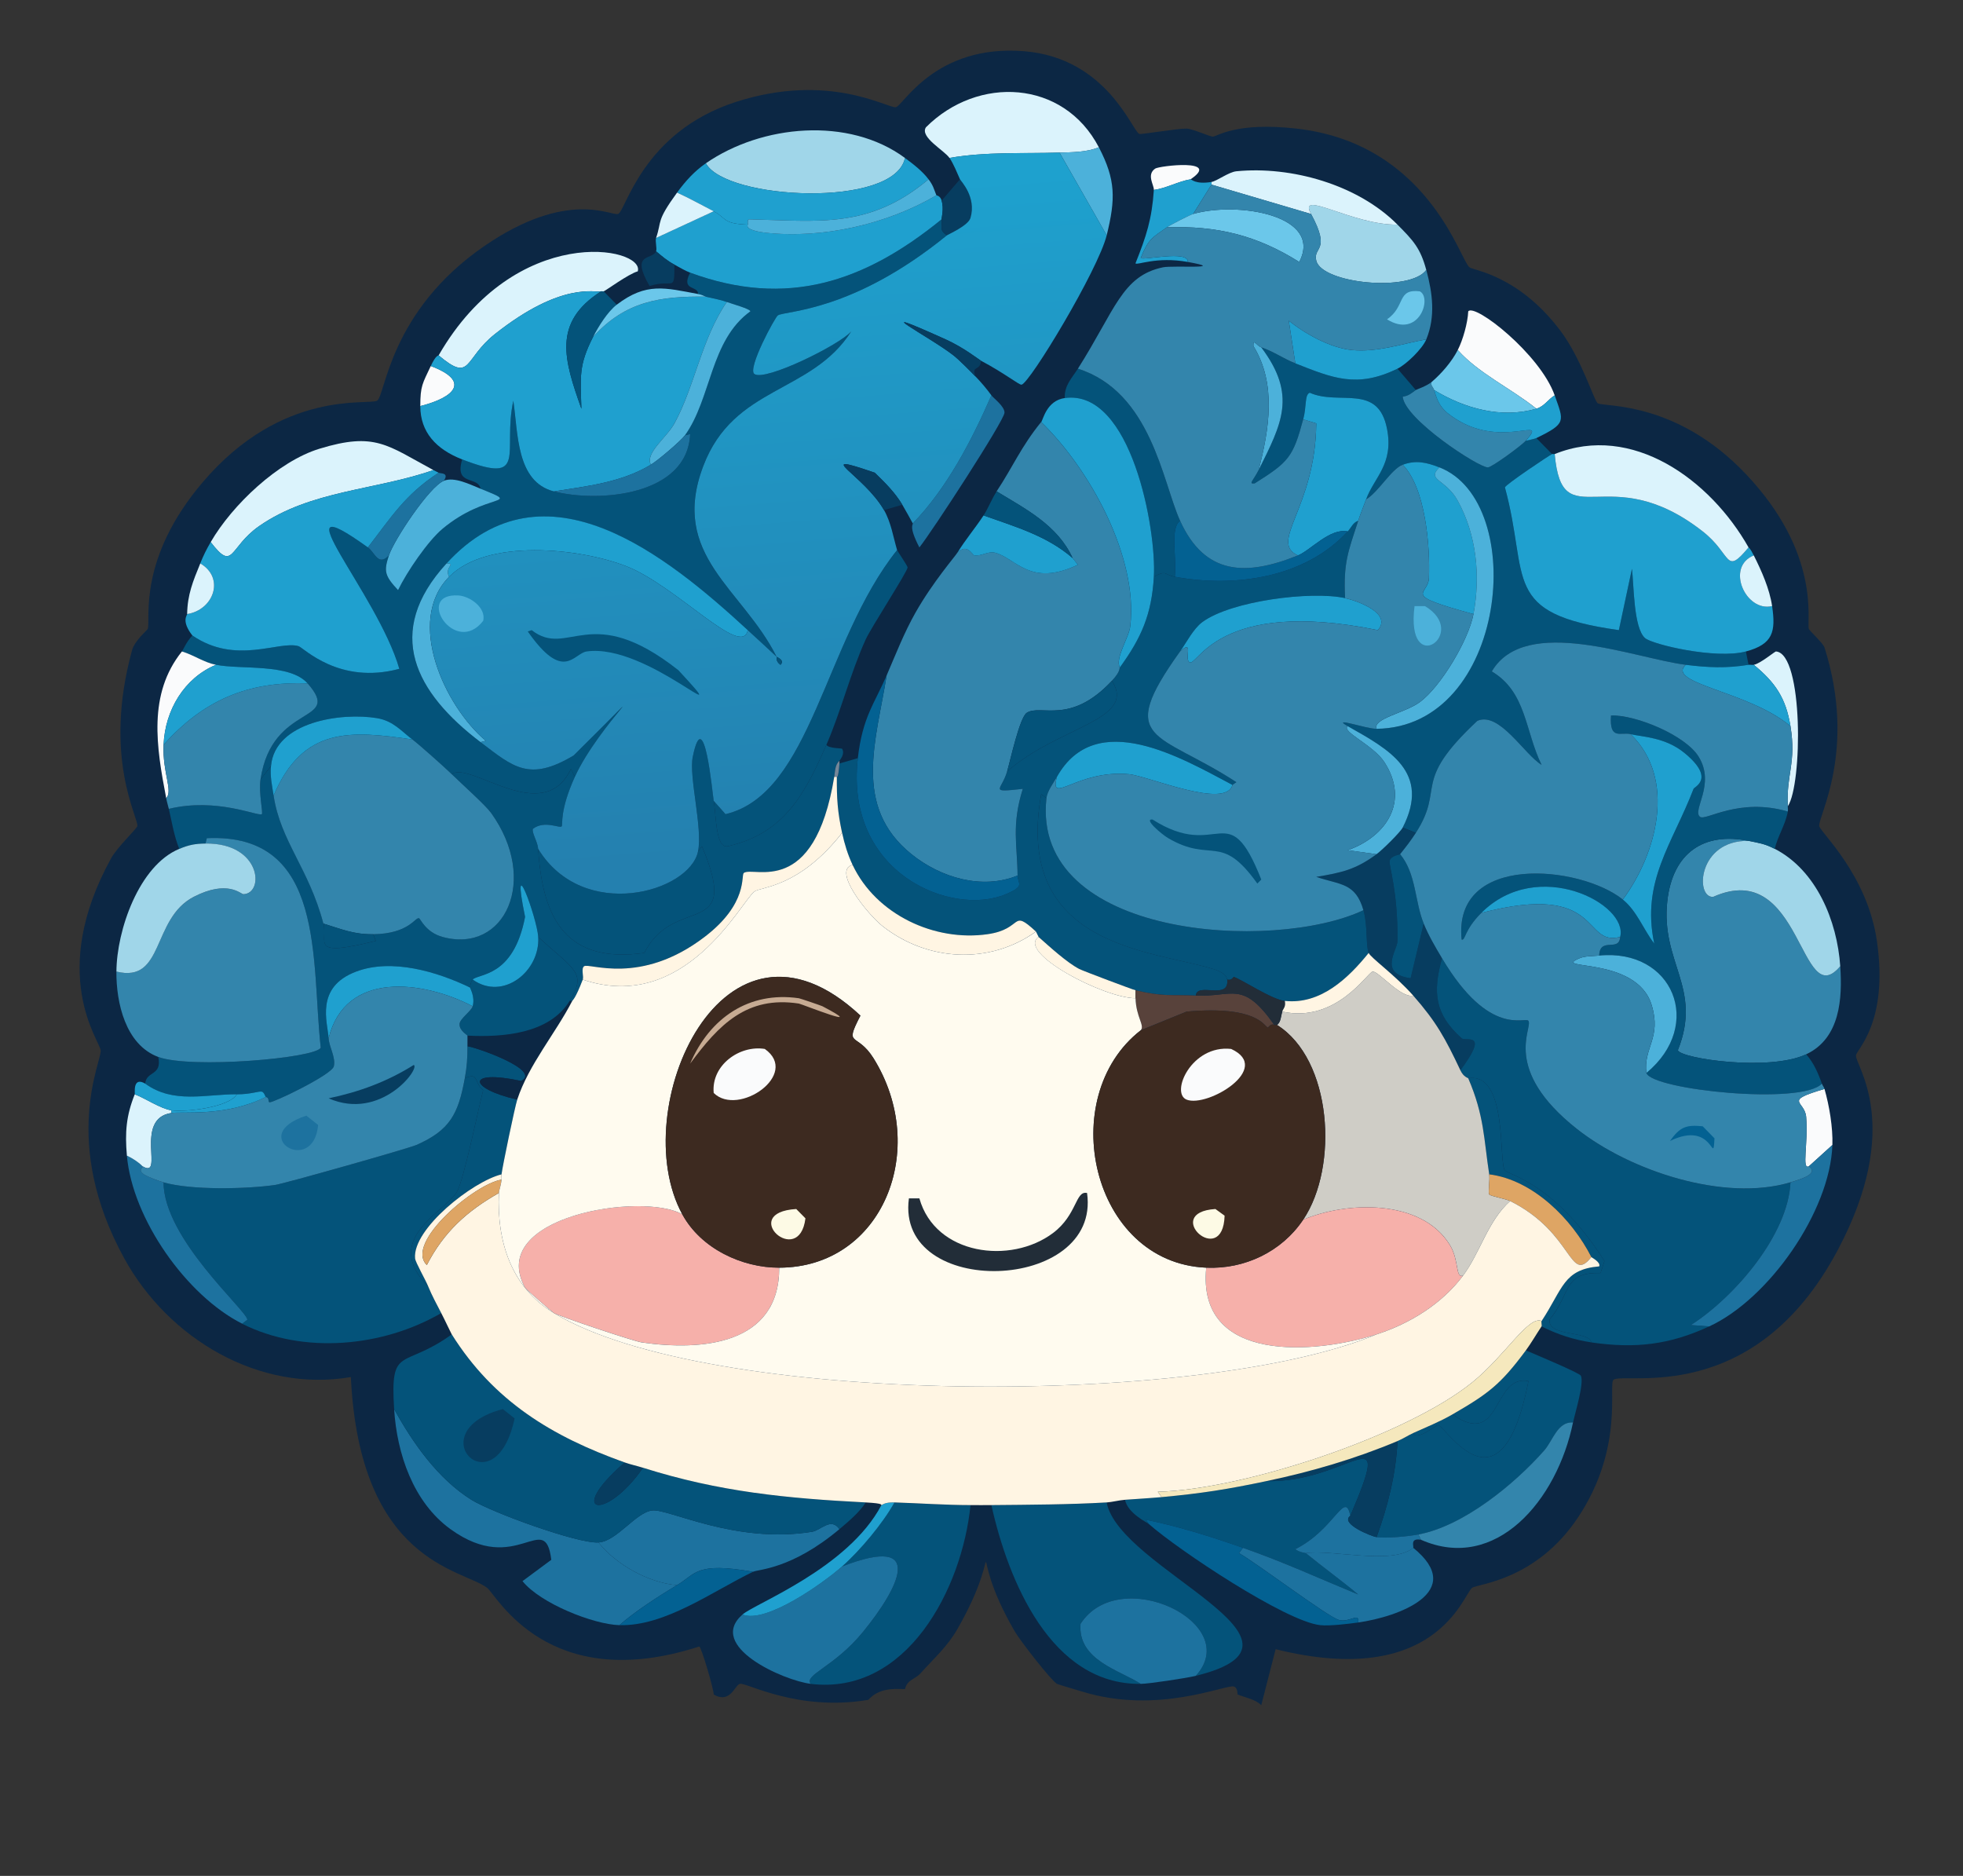 <svg width="45" height="43" viewBox="0 0 45 43" fill="none" xmlns="http://www.w3.org/2000/svg">
<rect x="0" y="0" width="45" height="43" fill="#333333" stroke="none"/>
<path d="M16.361 38.842C16.74 39.063 16.844 38.627 16.962 38.597C17.107 38.561 18.284 39.238 19.905 38.964C20.132 38.713 20.435 38.701 20.745 38.719C20.8 38.494 20.978 38.496 21.105 38.353C21.405 38.017 21.712 37.752 21.946 37.344C23.15 35.246 22.051 35.321 23.268 37.405C23.384 37.604 24.087 38.511 24.229 38.597C24.256 38.613 24.739 38.753 24.829 38.781C26.548 39.304 28.092 38.61 28.282 38.658C28.381 38.684 28.363 38.838 28.372 38.842C28.538 38.909 28.786 38.953 28.913 39.087C29.023 38.659 29.133 38.231 29.243 37.803C32.925 38.72 33.54 36.553 33.747 36.396C33.867 36.306 35.214 36.232 36.179 34.776C37.246 33.167 36.857 31.723 36.99 31.626C37.246 31.442 40.202 32.272 42.125 28.661C43.641 25.815 42.537 24.43 42.546 24.197C42.55 24.06 43.299 23.452 43.026 21.568C42.806 20.05 41.735 19.084 41.705 18.938C41.662 18.734 42.576 17.215 41.825 14.842C41.793 14.741 41.476 14.457 41.465 14.413C41.414 14.223 41.746 12.685 40.023 10.867C38.437 9.193 36.803 9.331 36.63 9.246C36.546 9.205 36.257 8.218 35.759 7.565C34.8 6.306 33.792 6.203 33.687 6.128C33.472 5.973 32.746 3.291 29.723 2.948C28.326 2.79 27.9 3.131 27.802 3.132C27.733 3.132 27.339 2.951 27.201 2.948C26.984 2.944 26.172 3.086 26.12 3.07C25.959 3.022 25.389 1.328 23.477 1.174C21.429 1.01 20.7 2.435 20.535 2.458C20.35 2.484 19.005 1.649 16.871 2.336C14.72 3.03 14.348 4.84 14.169 4.904C14.016 4.959 13.018 4.325 11.106 5.638C8.917 7.142 8.835 9.08 8.644 9.185C8.444 9.295 6.473 8.91 4.65 11.05C3.157 12.803 3.451 14.175 3.389 14.413C3.381 14.442 3.089 14.681 3.028 14.902C2.351 17.37 3.177 18.735 3.148 18.938C3.142 18.985 2.679 19.432 2.548 19.672C1.091 22.32 2.281 23.844 2.308 24.075C2.337 24.321 1.381 26.171 2.848 28.844C3.858 30.686 5.941 31.928 8.043 31.565C8.247 35.822 10.594 35.962 11.166 36.396C11.384 36.562 12.562 38.866 16.03 37.741C16.083 37.761 16.369 38.748 16.361 38.842L16.361 38.842Z" fill="#0C2744"/>
<path d="M15.821 6.25C15.598 6.677 16.012 6.54 16.001 6.739C16.117 6.761 16.137 6.789 16.181 6.8C16.34 6.839 16.506 6.864 16.662 6.922C16.761 6.959 17.194 7.078 17.202 7.136C16.277 7.802 16.311 9.13 15.7 9.979L15.82 9.949C15.761 11.362 13.728 11.526 12.697 11.264C11.829 11.042 11.878 9.926 11.766 9.185C11.514 10.362 12.128 11.124 10.595 10.53C10.41 11.15 10.958 10.9 11.016 11.203C12.006 11.602 11.164 11.27 10.145 12.12C9.809 12.4 9.327 13.107 9.124 13.527C8.811 13.191 8.797 13.09 8.914 12.732C8.668 12.991 8.593 12.663 8.433 12.548C6.285 11.002 8.66 13.603 9.154 15.331C7.771 15.704 6.961 14.846 6.842 14.811C6.394 14.68 5.41 15.251 4.41 14.566C4.267 14.72 4.207 14.886 4.169 14.933C4.442 15.012 4.666 15.182 4.95 15.238C5.52 15.353 6.644 15.2 7.052 15.666C7.871 16.603 6.234 16.091 5.971 17.868C6.051 17.766 6.131 17.664 6.211 17.562C6.3 16.54 7.831 16.325 8.643 16.462C9.021 16.525 9.209 16.769 9.454 16.951C9.609 17.066 10.193 17.588 10.355 17.746C10.779 17.433 12.454 18.971 13.088 17.624L13.178 17.807C13.725 16.603 15.356 15.14 13.148 17.318C12.13 17.927 11.766 17.582 11.016 17.012C9.526 15.881 8.783 14.504 10.235 12.916C12.486 10.455 15.296 12.747 17.142 14.444C17.362 14.647 17.584 14.851 17.802 15.056C17.021 13.491 15.341 12.735 16.121 10.683C16.823 8.834 18.594 9.035 19.514 7.595C19.26 7.898 17.536 8.751 17.292 8.574C17.125 8.452 17.768 7.265 17.832 7.229C18.02 7.12 19.545 7.151 21.706 5.394C21.527 5.275 21.597 5.203 21.586 5.028C19.819 6.467 18.038 7.067 15.821 6.251V6.25Z" fill="#04537A"/>
<path d="M16.001 19.519L16.091 19.397C17.008 21.566 15.46 20.477 14.77 21.843C12.99 22.093 12.435 21.075 12.338 19.458C12.328 19.301 12.183 19.083 12.218 19C12.489 18.79 12.847 19.003 12.879 18.939C12.904 18.887 12.829 18.578 13.179 17.808L13.089 17.624C12.456 18.971 10.78 17.434 10.356 17.746C10.597 17.981 11.127 18.451 11.257 18.633C12.363 20.167 11.579 21.867 10.146 21.476C9.754 21.369 9.639 21.057 9.606 21.048C9.512 21.023 9.38 21.404 8.555 21.415L8.615 21.568C7.067 21.951 7.527 21.601 7.414 21.17C7.081 19.902 6.43 19.285 6.273 18.235C6.237 18 6.191 17.81 6.213 17.562C6.133 17.664 6.053 17.766 5.972 17.868C5.928 18.17 6.036 18.643 6.002 18.663C5.909 18.718 4.972 18.276 3.87 18.541C3.942 18.849 3.989 19.162 4.11 19.458C4.332 19.367 4.468 19.339 4.711 19.336L4.741 19.214C7.481 19.085 7.13 22.043 7.353 24.014C7.244 24.258 4.369 24.503 3.629 24.228C3.719 24.668 3.352 24.544 3.329 24.839C3.972 25.309 4.72 25.081 5.431 25.084C5.755 25.085 5.93 25.006 6.001 25.023C6.056 25.036 6.084 25.144 6.091 25.145C6.188 25.161 6.132 25.262 6.181 25.267C6.266 25.277 7.607 24.636 7.653 24.442C7.701 24.241 7.545 23.996 7.533 23.799C7.511 23.435 7.215 22.628 8.164 22.271C8.98 21.964 10.016 22.27 10.776 22.637C10.785 22.571 10.789 22.505 10.836 22.454C10.972 22.308 11.769 22.41 12.037 21.017C11.696 19.353 12.31 21.043 12.338 21.476C13.162 22.233 13.463 22.291 13.059 22.943H13.119C13.132 22.918 13.188 22.9 13.359 22.454C13.387 22.382 13.317 22.203 13.389 22.148C13.505 22.059 14.676 22.602 16.151 21.476C17.162 20.703 16.98 20.059 17.052 20.008C17.282 19.845 18.665 20.605 19.124 17.806C19.143 17.69 19.14 17.523 19.244 17.44C19.245 17.425 19.379 17.293 19.305 17.164C19.295 17.148 18.995 17.159 18.944 17.073C18.45 18.206 17.975 19.101 16.692 19.396C16.404 19.465 16.422 18.719 16.362 18.357C16.33 18.164 16.14 16.085 15.881 17.348C15.788 17.805 16.115 18.982 16.001 19.518V19.519Z" fill="#04537A"/>
<path d="M30.895 12.181C29.902 13.261 28.28 13.47 26.931 13.221C26.689 13.176 26.746 13.059 26.451 13.221C26.401 14.08 26.166 14.617 25.67 15.3C25.66 15.314 25.694 15.387 25.49 15.605C26.071 16.51 24.259 16.649 23.088 17.684C22.962 18.12 22.651 18.17 23.448 18.082C23.184 18.924 23.323 19.375 23.328 20.069C23.329 20.262 23.512 20.304 23.058 20.497C21.825 21.02 19.362 20.03 19.665 17.379C19.524 17.419 19.384 17.46 19.244 17.501C19.214 17.886 19.185 17.791 19.184 17.806C19.181 18.306 19.198 18.6 19.304 19.09C19.36 19.348 19.433 19.589 19.544 19.824C20.086 20.97 21.43 21.588 22.637 21.414C23.472 21.294 23.166 20.814 23.748 21.353C23.754 21.358 23.803 21.471 23.808 21.475C24.06 21.699 24.456 22.061 24.739 22.209C24.83 22.256 25.963 22.682 26.031 22.698C26.67 22.85 26.834 22.795 27.412 22.82C27.444 22.503 28.189 22.941 28.133 22.453C28.113 22.447 28.171 22.324 27.802 22.209C26.424 21.781 23.237 21.715 23.869 18.204L23.989 18.296C24.007 18.135 24.152 17.945 24.229 17.806C25.126 16.207 27.099 17.382 28.253 17.99L28.343 17.929C26.537 16.752 25.551 17.028 27.051 14.933C27.2 14.725 27.356 14.413 27.562 14.26C28.218 13.774 30.052 13.539 30.835 13.71C30.793 12.9 30.904 12.648 31.135 11.936C31.016 11.974 30.97 12.099 30.895 12.181L30.895 12.181Z" fill="#04537A"/>
<path d="M28.913 7.962C29.74 9.06 29.38 9.714 28.853 10.775C28.737 11.008 28.605 11.103 28.763 11.08C29.546 10.588 29.642 10.48 29.874 9.613C29.956 9.309 29.903 9.046 30.024 9.001C30.697 9.303 31.59 8.778 31.796 9.827C31.956 10.641 31.496 10.945 31.315 11.447C31.594 11.287 31.895 10.748 32.156 10.653C32.465 10.54 32.705 10.601 32.997 10.714C35.051 11.51 34.549 16.671 31.556 16.706C31.317 16.709 30.497 16.418 30.895 16.645C31.843 17.18 32.805 17.698 32.156 18.969C32.256 19.009 32.356 19.05 32.456 19.091C33.138 18.033 32.334 17.956 33.868 16.523C34.372 16.302 34.941 17.291 35.339 17.532C34.958 16.751 34.995 15.864 34.198 15.392C34.965 14.079 37.497 15.097 38.642 15.239C39.155 15.302 39.571 15.321 40.084 15.239C40.064 15.137 40.044 15.035 40.023 14.933C39.329 15.118 37.878 14.772 37.711 14.627C37.446 14.398 37.456 13.401 37.411 13.038C37.31 13.506 37.21 13.975 37.11 14.444C34.384 14.063 35.068 13.269 34.498 11.172C34.513 11.107 35.518 10.434 35.579 10.408L35.219 10.041C35.18 10.06 35.041 10.09 34.978 10.102C34.884 10.21 34.196 10.715 34.108 10.714C33.884 10.711 32.199 9.608 32.156 9.093C32.292 9.072 32.351 9.017 32.456 8.94C32.316 8.777 32.176 8.614 32.036 8.451C31.104 8.906 30.549 8.665 29.694 8.329C29.418 8.221 29.185 8.051 28.913 7.962V7.962Z" fill="#04537A"/>
<path d="M34.979 30.954C34.399 31.738 34.117 31.948 33.298 32.422C34.433 33.217 34.2 31.498 35.039 31.657C34.412 34.857 33.141 32.686 32.968 32.666C32.925 32.661 32.474 33.041 32.397 32.85C32.275 32.906 32.16 32.982 32.037 33.033C32.001 33.789 31.814 34.527 31.556 35.235C31.772 35.268 32.282 35.218 32.517 35.174C33.542 34.983 34.71 34.031 35.4 33.248C35.6 33.021 35.703 32.586 36.061 32.606C36.107 32.381 36.317 31.719 36.241 31.535C36.214 31.471 35.163 31.033 34.98 30.954L34.979 30.954Z" fill="#04537A"/>
<path d="M29.033 33.95C28.151 34.137 27.532 34.234 26.631 34.317C26.355 34.343 26.068 34.358 25.79 34.378C25.849 34.687 26.302 34.903 26.331 34.928L26.27 34.837C26.992 34.978 27.772 35.227 28.493 35.479C29.439 35.81 30.248 36.184 31.135 36.549C30.745 36.224 30.33 35.925 29.934 35.601C29.924 35.593 29.789 35.587 29.694 35.509C30.601 35.059 30.829 34.139 30.955 34.745C31.975 32.356 30.947 33.988 29.033 33.95V33.95Z" fill="#04537A"/>
<path d="M4.83 12.426C5.365 13.121 5.24 12.547 5.941 12.059C7.126 11.235 8.611 11.239 9.935 10.775C8.877 10.206 8.601 9.895 7.323 10.286C6.379 10.574 5.325 11.572 4.83 12.426V12.426Z" fill="#DBF3FC"/>
<path d="M21.767 3.62C22.604 3.475 23.447 3.524 24.289 3.498C24.579 3.49 24.916 3.49 25.19 3.376C24.381 1.825 22.416 1.726 21.226 2.918C21.079 3.144 21.648 3.446 21.766 3.621L21.767 3.62Z" fill="#DBF3FC"/>
<path d="M16.361 18.358C16.422 18.72 16.404 19.466 16.692 19.397C17.974 19.101 18.45 18.207 18.944 17.074C19.283 16.295 19.489 15.442 19.845 14.658C19.966 14.39 20.803 13.103 20.806 13.007C20.807 12.973 20.572 12.632 20.566 12.61C18.892 14.7 18.606 18.194 16.632 18.663L16.362 18.358H16.361Z" fill="#04537A"/>
<path d="M22.727 34.501C23.112 36.236 24.096 38.623 26.15 38.598C25.671 38.285 24.701 38.056 24.769 37.222C25.661 35.837 28.514 37.208 27.412 38.414C30.609 37.63 25.66 35.975 25.369 34.44C24.513 34.49 23.587 34.493 22.727 34.501L22.727 34.501Z" fill="#04537A"/>
<path d="M26.151 38.598C26.336 38.596 27.196 38.467 27.412 38.414C28.515 37.208 25.662 35.837 24.77 37.222C24.702 38.056 25.671 38.285 26.151 38.598Z" fill="#1D729F"/>
<path d="M29.934 35.601C30.331 35.925 30.745 36.224 31.135 36.549C30.248 36.184 29.439 35.81 28.493 35.479L28.403 35.601C28.842 35.853 30.406 37.038 30.685 37.13C30.925 37.208 31.174 36.939 31.135 37.191C32.052 37.062 33.641 36.488 32.396 35.478C31.921 35.881 30.529 35.511 29.934 35.6L29.934 35.601Z" fill="#1D729F"/>
<path d="M4.71 19.336C5.99 19.32 6.067 20.481 5.581 20.498C5.522 20.5 5.224 20.154 4.44 20.559C3.47 21.059 3.773 22.543 2.668 22.271C2.664 22.981 2.873 23.946 3.629 24.228C4.368 24.503 7.244 24.258 7.353 24.014C7.13 22.042 7.481 19.085 4.741 19.213L4.711 19.336H4.71Z" fill="#3385AC"/>
<path d="M4.71 19.336C4.467 19.339 4.331 19.367 4.11 19.458C3.186 19.839 2.674 21.326 2.669 22.271C3.774 22.543 3.471 21.059 4.44 20.558C5.224 20.154 5.522 20.5 5.581 20.497C6.067 20.48 5.99 19.319 4.711 19.335L4.71 19.336Z" fill="#A0D6E9"/>
<path d="M41.405 24.167C42.189 23.798 42.236 22.878 42.186 22.149C41.26 23.248 41.316 19.648 39.273 20.559C38.855 20.588 38.916 19.256 40.084 19.275C39.062 19.067 38.347 19.544 38.222 20.651C38.063 22.069 39.035 22.642 38.463 24.075C38.542 24.267 40.561 24.564 41.405 24.167V24.167Z" fill="#3385AC"/>
<path d="M40.084 19.274C38.916 19.255 38.855 20.587 39.273 20.558C41.316 19.647 41.26 23.248 42.186 22.148C42.115 21.109 41.642 19.951 40.685 19.457C40.454 19.339 40.326 19.323 40.084 19.274V19.274Z" fill="#A0D6E9"/>
<path d="M24.409 9.124C25.936 8.913 26.514 12.148 26.451 13.221C26.746 13.059 26.689 13.176 26.932 13.221C26.976 12.724 26.819 12.113 27.052 11.937C26.652 11.057 26.393 8.986 24.71 8.451C24.573 8.667 24.396 8.835 24.409 9.124Z" fill="#04537A"/>
<path d="M32.517 35.173C32.524 35.199 32.57 35.293 32.577 35.296C34.291 36.049 35.695 34.39 36.06 32.605C35.702 32.585 35.6 33.02 35.4 33.247C34.71 34.03 33.541 34.982 32.517 35.173V35.173Z" fill="#3385AC"/>
<path d="M26.331 34.929C27.005 35.526 29.47 37.167 30.265 37.252C30.476 37.275 30.9 37.224 31.135 37.191C31.173 36.94 30.926 37.209 30.685 37.13C30.406 37.039 28.842 35.853 28.403 35.602L28.493 35.479C27.773 35.227 26.992 34.979 26.271 34.837L26.331 34.929V34.929Z" fill="#036192"/>
<path d="M30.054 4.904C30.522 5.768 30.095 5.646 30.174 5.975C30.3 6.499 32.321 6.704 32.696 6.188C32.56 5.681 32.393 5.51 32.036 5.149C31.005 5.165 29.739 4.322 30.054 4.904H30.054Z" fill="#A0D6E9"/>
<path d="M27.772 4.171V4.232C28.533 4.456 29.294 4.68 30.054 4.905C29.739 4.323 31.005 5.165 32.036 5.149C31.127 4.232 29.601 3.802 28.343 3.926C28.164 3.944 27.899 4.15 27.772 4.171Z" fill="#DBF3FC"/>
<path d="M10.176 11.02C9.85 11.143 9.031 12.376 8.915 12.732C8.798 13.09 8.812 13.192 9.125 13.527C9.328 13.107 9.81 12.4 10.146 12.12C11.165 11.27 12.008 11.602 11.017 11.203C10.759 11.099 10.42 10.926 10.176 11.019V11.02Z" fill="#4CB1DA"/>
<path d="M33.658 24.717C34.027 25.574 34.013 26.109 34.138 26.918C35.145 27.045 36.035 27.941 36.48 28.814C36.487 28.827 36.698 28.929 36.661 29.028C35.839 29.099 35.833 29.532 35.339 30.281C35.327 30.3 35.351 30.386 35.339 30.404C35.696 30.586 36.086 30.713 36.48 30.77C36.413 30.491 35.493 30.653 35.519 30.25C36.015 29.665 35.82 29.156 36.691 29.18C36.721 29.088 36.751 28.996 36.781 28.905C35.636 27.114 34.604 26.942 34.498 26.826C34.349 26.661 34.574 24.567 33.658 24.716V24.717Z" fill="#04537A"/>
<path d="M29.934 35.601C30.53 35.511 31.921 35.882 32.397 35.479C32.419 35.46 32.309 35.245 32.577 35.295C32.571 35.293 32.524 35.199 32.517 35.173C32.281 35.218 31.771 35.267 31.556 35.234C31.443 35.217 30.706 34.924 30.955 34.745C30.829 34.139 30.601 35.059 29.694 35.51C29.789 35.588 29.924 35.593 29.934 35.602V35.601Z" fill="#1D729F"/>
<path d="M20.926 11.998C20.938 12.024 20.82 12.056 21.076 12.548C21.363 12.19 23.021 9.643 23.027 9.46C23.033 9.316 22.775 9.128 22.727 9.062C22.278 10.092 21.709 11.19 20.925 11.998H20.926Z" fill="#1D729F"/>
<path d="M33.418 8.023C33.893 8.557 34.644 8.905 35.22 9.368C35.405 9.315 35.488 9.153 35.64 9.063C35.307 8.118 33.806 6.943 33.658 7.137C33.646 7.403 33.536 7.792 33.418 8.023Z" fill="#FAFBFC"/>
<path d="M32.456 8.94C32.351 9.017 32.291 9.073 32.156 9.093C32.199 9.608 33.884 10.711 34.108 10.714C34.196 10.715 34.884 10.21 34.978 10.102C35.506 9.498 34.477 10.292 33.387 9.613C33.074 9.418 32.968 9.275 32.876 8.94C32.858 8.873 32.791 8.844 32.816 8.757C32.708 8.849 32.472 8.928 32.456 8.94H32.456Z" fill="#3385AC"/>
<path d="M32.817 8.757C32.792 8.844 32.859 8.873 32.877 8.941C33.571 9.363 34.416 9.6 35.219 9.369C34.644 8.905 33.893 8.557 33.418 8.024C33.279 8.293 33.047 8.561 32.817 8.758V8.757Z" fill="#6BC7EA"/>
<path d="M32.877 8.941C32.968 9.275 33.075 9.418 33.388 9.613C34.477 10.293 35.506 9.498 34.979 10.103C35.042 10.09 35.181 10.06 35.219 10.042C35.917 9.704 35.849 9.656 35.64 9.063C35.487 9.153 35.404 9.316 35.219 9.369C34.416 9.6 33.571 9.363 32.877 8.941Z" fill="#1FA0CF"/>
<path d="M24.289 3.498C24.649 4.13 25.009 4.762 25.37 5.394C25.575 4.561 25.58 4.124 25.19 3.376C24.916 3.49 24.579 3.489 24.289 3.498Z" fill="#4CB1DA"/>
<path d="M4.17 14.933C3.385 15.912 3.586 17.128 3.81 18.296C3.971 18.133 3.723 17.712 3.75 17.073C3.783 16.277 4.226 15.539 4.951 15.239C4.667 15.182 4.443 15.013 4.17 14.933Z" fill="#FAFBFC"/>
<path d="M20.506 34.44C20.234 34.924 19.714 35.547 19.305 35.908C21.256 35.15 20.598 36.411 19.785 37.406C19.125 38.213 18.427 38.392 18.584 38.598C20.782 38.865 22.055 36.424 22.248 34.501C21.671 34.501 21.084 34.458 20.506 34.44H20.506Z" fill="#04537A"/>
<path d="M19.304 35.907C18.873 36.286 17.557 37.226 17.022 37.007C16.187 37.737 17.966 38.522 18.584 38.597C18.427 38.391 19.125 38.213 19.785 37.405C20.597 36.41 21.256 35.15 19.304 35.907Z" fill="#1D729F"/>
<path d="M20.205 34.501C19.443 35.948 17.316 36.751 17.022 37.008C17.557 37.227 18.874 36.286 19.304 35.907C19.713 35.547 20.234 34.925 20.505 34.44C20.265 34.432 20.23 34.502 20.204 34.501H20.205Z" fill="#1FA0CF"/>
<path d="M41.465 26.735C41.645 26.572 41.825 26.409 42.006 26.245C42.019 25.845 41.936 25.348 41.825 24.961C40.857 25.246 41.376 25.226 41.405 25.604C41.454 26.223 41.299 26.817 41.465 26.735Z" fill="#FAFBFC"/>
<path d="M40.204 15.239C40.698 15.645 40.939 16 41.045 16.645C41.183 17.49 40.947 17.741 40.984 18.48C41.319 17.991 41.346 14.983 40.714 14.933C40.685 14.931 40.356 15.211 40.204 15.239Z" fill="#DBF3FC"/>
<path d="M10.056 10.836C9.287 11.336 8.972 11.85 8.434 12.548C8.594 12.663 8.669 12.991 8.915 12.732C9.031 12.376 9.85 11.144 10.176 11.02C10.302 10.825 10.095 10.86 10.056 10.836H10.056Z" fill="#1D729F"/>
<path d="M22.848 11.264C23.507 11.665 24.243 12.036 24.59 12.793C24.63 12.844 24.67 12.895 24.709 12.946C23.615 13.464 23.294 12.8 22.817 12.67C22.654 12.626 22.51 12.75 22.337 12.731C22.293 12.726 22.169 12.438 21.946 12.67C21.89 12.762 21.384 13.341 20.985 14.046C20.725 14.506 20.534 14.998 20.325 15.483C20.092 16.962 19.531 18.481 20.895 19.58C21.567 20.121 22.514 20.401 23.327 20.069C23.322 19.375 23.183 18.924 23.447 18.082C22.65 18.17 22.961 18.12 23.087 17.684C23.16 17.434 23.374 16.445 23.537 16.339C23.859 16.131 24.53 16.632 25.489 15.605C25.693 15.387 25.659 15.314 25.669 15.3C25.558 15.08 25.877 14.626 25.91 14.352C26.094 12.776 24.986 10.757 23.867 9.674C23.406 10.241 23.223 10.695 22.846 11.264H22.848Z" fill="#3385AC"/>
<path d="M24.409 9.124C23.993 9.182 23.913 9.62 23.869 9.674C24.987 10.757 26.095 12.776 25.911 14.352C25.879 14.626 25.559 15.08 25.671 15.3C26.167 14.617 26.401 14.08 26.451 13.221C26.514 12.148 25.936 8.912 24.409 9.124Z" fill="#1FA0CF"/>
<path d="M19.665 17.379C19.362 20.031 21.825 21.02 23.058 20.497C23.512 20.305 23.33 20.263 23.328 20.069C22.515 20.401 21.567 20.121 20.896 19.58C19.531 18.481 20.092 16.962 20.325 15.483C20.045 16.133 19.772 16.438 19.665 17.379Z" fill="#036192"/>
<path d="M21.947 12.671C22.169 12.438 22.293 12.727 22.337 12.732C22.51 12.75 22.654 12.626 22.818 12.671C23.294 12.801 23.616 13.465 24.709 12.946C24.669 12.895 24.629 12.844 24.59 12.793C24.003 12.281 23.264 12.071 22.547 11.815C22.354 12.11 22.135 12.363 21.947 12.671H21.947Z" fill="#1FA0CF"/>
<path d="M22.547 11.814C23.263 12.071 24.002 12.28 24.589 12.793C24.243 12.035 23.507 11.665 22.848 11.264C22.733 11.437 22.659 11.644 22.547 11.814Z" fill="#04537A"/>
<path d="M17.142 5.149C16.554 5.129 16.66 4.997 16.361 4.843C15.921 5.047 15.481 5.251 15.04 5.455C15.015 5.527 15.066 5.702 15.04 5.76C15.189 5.884 15.287 5.972 15.461 6.066C15.57 6.125 15.708 6.208 15.821 6.25C18.038 7.066 19.819 6.466 21.586 5.027C21.583 4.981 21.642 4.791 21.586 4.598C21.552 4.48 21.469 4.484 21.466 4.476C20.325 5.146 18.843 5.481 17.533 5.332C17.416 5.319 17.084 5.267 17.142 5.149V5.149Z" fill="#1FA0CF"/>
<path d="M16.181 3.743C16.639 4.584 20.509 4.779 20.746 3.621C19.456 2.667 17.459 2.858 16.181 3.743Z" fill="#A0D6E9"/>
<path d="M16.181 3.743C15.919 3.924 15.71 4.155 15.521 4.415C15.807 4.543 16.082 4.7 16.361 4.844C16.66 4.997 16.554 5.129 17.142 5.149C17.148 5.149 17.123 5.026 17.172 5.027C18.775 5.064 19.927 5.251 21.286 4.11C21.144 3.921 20.934 3.76 20.745 3.621C20.509 4.779 16.639 4.584 16.181 3.743H16.181Z" fill="#1FA0CF"/>
<path d="M17.142 5.149C17.084 5.267 17.416 5.319 17.533 5.333C18.843 5.481 20.325 5.146 21.466 4.477C21.405 4.324 21.394 4.253 21.286 4.11C19.927 5.251 18.775 5.064 17.172 5.027C17.124 5.026 17.149 5.15 17.143 5.15L17.142 5.149Z" fill="#4CB1DA"/>
<path d="M15.521 4.415C15.032 5.089 15.179 5.05 15.04 5.455C15.481 5.251 15.921 5.047 16.362 4.843C16.082 4.7 15.807 4.543 15.521 4.415Z" fill="#DBF3FC"/>
<path d="M21.587 4.599C21.642 4.791 21.584 4.981 21.587 5.027C21.598 5.203 21.528 5.275 21.706 5.394C21.733 5.372 22.196 5.172 22.247 4.996C22.388 4.514 22.026 4.153 22.006 4.11C21.866 4.273 21.726 4.436 21.586 4.599H21.587Z" fill="#073D60"/>
<path d="M35.58 10.408C35.519 10.434 34.513 11.107 34.499 11.172C35.069 13.269 34.385 14.063 37.111 14.444C37.211 13.975 37.311 13.507 37.411 13.038C37.456 13.401 37.446 14.398 37.712 14.627C37.879 14.772 39.329 15.118 40.024 14.933C40.648 14.766 40.71 14.475 40.624 13.893C40.022 14.039 39.549 12.996 40.204 12.732C40.112 12.547 40.089 12.557 40.084 12.548C39.534 13.207 39.713 12.713 39.033 12.181C36.869 10.486 35.816 12.353 35.64 10.408C35.623 10.415 35.596 10.401 35.58 10.408Z" fill="#1FA0CF"/>
<path d="M35.64 10.408C35.816 12.353 36.869 10.486 39.033 12.181C39.713 12.713 39.535 13.207 40.084 12.548C39.211 11.001 37.419 9.69 35.64 10.408L35.64 10.408Z" fill="#DBF3FC"/>
<path d="M40.624 13.893C40.565 13.494 40.383 13.089 40.204 12.731C39.549 12.996 40.021 14.039 40.624 13.893Z" fill="#DBF3FC"/>
<path d="M10.055 8.146C10.816 8.782 10.619 8.233 11.347 7.656C12.885 6.439 13.65 6.717 13.779 6.678C13.797 6.672 13.821 6.684 13.839 6.678C13.882 6.665 14.413 6.275 14.62 6.22C14.789 5.655 11.817 5.089 10.055 8.146Z" fill="#DBF3FC"/>
<path d="M9.635 9.308C10.426 9.109 10.794 8.735 9.875 8.39C9.685 8.794 9.635 8.846 9.635 9.308Z" fill="#FAFBFC"/>
<path d="M4.83 12.426C4.728 12.602 4.667 12.726 4.59 12.915C5.162 13.248 4.898 13.981 4.29 14.077C4.29 14.107 4.151 14.234 4.409 14.566C5.41 15.252 6.394 14.68 6.842 14.811C6.961 14.846 7.77 15.704 9.154 15.331C8.66 13.603 6.285 11.003 8.433 12.548C8.972 11.85 9.286 11.336 10.054 10.836C10.018 10.815 9.972 10.796 9.935 10.775C8.61 11.239 7.126 11.235 5.941 12.059C5.24 12.547 5.364 13.121 4.83 12.426H4.83Z" fill="#1FA0CF"/>
<path d="M4.29 14.076C4.898 13.981 5.162 13.248 4.591 12.915C4.423 13.325 4.297 13.63 4.29 14.076Z" fill="#DBF3FC"/>
<path d="M15.46 6.067C15.287 5.972 15.189 5.884 15.04 5.761C14.949 5.97 14.443 5.778 14.89 6.556C15.443 6.383 15.461 6.721 15.46 6.067Z" fill="#073D60"/>
<path d="M26.451 4.354C26.737 4.316 27.01 4.157 27.292 4.11C28.008 3.631 26.573 3.801 26.481 3.865C26.276 4.007 26.458 4.242 26.451 4.354Z" fill="#FAFBFC"/>
<path d="M19.124 17.807H19.184C19.184 17.791 19.213 17.887 19.244 17.501C19.246 17.481 19.243 17.46 19.244 17.44C19.14 17.523 19.143 17.691 19.124 17.807H19.124Z" fill="#748799"/>
<path d="M16.001 19.519C15.805 20.449 13.372 21.148 12.338 19.458C12.435 21.075 12.99 22.093 14.77 21.843C15.46 20.477 17.008 21.565 16.091 19.397L16.001 19.519V19.519Z" fill="#04537A"/>
<path d="M10.235 12.915C10.473 12.913 10.178 12.999 10.296 13.221C11.167 12.338 13.284 12.563 14.35 12.976C15.495 13.419 17.012 15.106 17.142 14.444C15.297 12.746 12.487 10.454 10.236 12.915H10.235Z" fill="#1FA0CF"/>
<path d="M10.236 12.915C8.783 14.503 9.527 15.881 11.016 17.012L11.136 16.981C10.194 16.188 9.292 14.236 10.295 13.221C10.178 12.999 10.473 12.913 10.235 12.915H10.236Z" fill="#4CB1DA"/>
<path d="M21.767 3.621C21.863 3.762 21.936 3.954 22.007 4.11C22.027 4.153 22.389 4.515 22.247 4.996C22.196 5.172 21.733 5.373 21.707 5.394C19.547 7.151 18.021 7.119 17.833 7.228C17.769 7.265 17.126 8.452 17.293 8.573C17.536 8.751 19.261 7.898 19.515 7.595C18.595 9.035 16.824 8.833 16.122 10.683C15.343 12.734 17.022 13.491 17.803 15.055C17.808 15.064 17.998 15.127 17.893 15.239C17.771 15.155 17.811 15.062 17.803 15.055C17.584 14.85 17.363 14.646 17.142 14.444C17.012 15.106 15.495 13.419 14.35 12.976C13.284 12.564 11.167 12.338 10.296 13.221C9.293 14.236 10.195 16.188 11.136 16.981L11.016 17.012C11.766 17.582 12.13 17.927 13.149 17.318C15.357 15.139 13.726 16.602 13.178 17.807C12.829 18.577 12.904 18.886 12.878 18.938C12.847 19.003 12.489 18.79 12.217 18.999C12.183 19.082 12.328 19.3 12.337 19.458C13.372 21.148 15.805 20.449 16.001 19.519C16.114 18.982 15.787 17.805 15.881 17.348C16.14 16.085 16.329 18.164 16.361 18.357L16.632 18.663C18.605 18.194 18.892 14.7 20.565 12.609C20.476 12.306 20.426 11.972 20.265 11.692C19.796 10.877 18.566 10.324 20.054 10.836C20.291 11.066 20.511 11.282 20.685 11.57C20.718 11.624 20.915 11.975 20.925 11.998C21.709 11.19 22.278 10.092 22.727 9.062C22.623 8.918 22.49 8.761 22.367 8.634C22.237 8.501 21.991 8.251 21.857 8.145C21.326 7.728 19.703 6.89 21.677 7.778C22.095 7.967 22.445 8.246 22.487 8.268C23.027 8.553 23.365 8.828 23.418 8.818C23.61 8.781 25.176 6.181 25.37 5.393C25.01 4.762 24.649 4.13 24.289 3.498C23.446 3.523 22.604 3.474 21.767 3.62V3.621Z" fill="url(#paint0_linear_413_35850)"/>
<path d="M20.265 11.692C20.405 11.651 20.546 11.611 20.686 11.57C20.512 11.283 20.291 11.066 20.055 10.836C18.566 10.325 19.796 10.877 20.265 11.692Z" fill="#073D60"/>
<path d="M22.367 8.635C22.249 8.368 22.481 8.514 22.487 8.268C22.445 8.246 22.095 7.967 21.676 7.779C19.702 6.89 21.325 7.729 21.856 8.146C21.991 8.252 22.237 8.501 22.366 8.635H22.367Z" fill="#073D60"/>
<path d="M12.188 14.444L12.098 14.474C12.924 15.655 13.149 14.976 13.449 14.933C14.848 14.734 16.99 16.917 15.55 15.361C13.522 13.764 13.031 15.101 12.188 14.444Z" fill="#04537A"/>
<path d="M10.506 13.649C9.49 13.592 10.434 15.063 11.077 14.23C11.148 13.928 10.77 13.664 10.506 13.649Z" fill="#4CB1DA"/>
<path d="M17.803 15.055C17.81 15.062 17.771 15.155 17.893 15.239C17.998 15.127 17.807 15.064 17.803 15.055Z" fill="#04537A"/>
<path d="M10.716 23.983C10.718 24.252 10.704 24.451 10.656 24.717C10.984 24.572 10.855 24.798 11.076 24.992C10.957 25.447 10.636 27.036 10.476 27.316C10.211 27.78 8.73 28.399 9.815 29.487C9.75 29.326 9.523 28.937 9.515 28.845C9.451 28.169 10.835 27.079 11.497 26.918C11.52 26.724 11.803 25.372 11.857 25.206C10.733 24.95 10.67 24.503 11.947 24.778C12.43 24.534 10.91 24.003 10.716 23.983H10.716Z" fill="#04537A"/>
<path d="M32.156 18.969C32.101 19.077 31.693 19.479 31.556 19.58C31.076 19.934 30.76 20.002 30.174 20.1C30.717 20.285 31.073 20.228 31.255 20.865C31.357 21.217 31.307 21.677 31.375 21.843C31.423 21.957 31.974 22.342 32.396 22.822C32.928 23.425 33.132 23.803 33.477 24.534C34.157 23.623 33.601 23.884 33.507 23.8C32.892 23.249 32.839 22.752 33.057 21.966C32.905 21.71 32.749 21.447 32.636 21.171C32.536 21.589 32.436 22.007 32.336 22.424C31.586 22.319 32.033 21.789 32.036 21.568C32.049 20.416 31.831 19.834 31.855 19.734C31.885 19.611 32.087 19.592 32.096 19.581C32.23 19.412 32.337 19.276 32.456 19.092C32.356 19.051 32.256 19.011 32.156 18.97L32.156 18.969Z" fill="#073D60"/>
<path d="M32.637 21.17C32.43 20.66 32.468 20.027 32.096 19.581C32.087 19.592 31.886 19.61 31.856 19.733C31.832 19.834 32.049 20.416 32.036 21.568C32.034 21.788 31.587 22.318 32.337 22.424C32.437 22.006 32.537 21.588 32.637 21.17H32.637Z" fill="#04537A"/>
<path d="M33.478 24.534C33.553 24.692 33.653 24.705 33.658 24.717C34.575 24.569 34.349 26.662 34.499 26.827C34.604 26.943 35.637 27.116 36.781 28.906C36.751 28.997 36.721 29.089 36.691 29.181C35.82 29.156 36.015 29.666 35.52 30.251C35.493 30.654 36.413 30.492 36.481 30.771C37.484 30.917 38.27 30.826 39.183 30.404L38.763 30.374C39.782 29.718 40.992 28.293 41.045 27.102C39.527 27.556 37.37 26.843 36.15 25.879C34.419 24.512 35.141 23.577 35.039 23.403C34.973 23.29 34.151 23.808 33.057 21.966C32.839 22.752 32.892 23.249 33.507 23.8C33.601 23.884 34.156 23.623 33.477 24.534L33.478 24.534Z" fill="#04537A"/>
<path d="M37.381 16.828C37.641 16.89 38.174 16.898 38.612 17.257C39.335 17.849 38.842 18.032 38.823 18.082C38.338 19.348 37.619 20.199 37.922 21.629C37.677 21.311 37.523 20.878 37.201 20.62C36.219 19.832 33.302 19.547 33.508 21.537C33.598 21.565 33.556 21.328 33.958 20.926C35.248 19.631 37.335 20.722 37.141 21.476C37.123 21.834 36.675 21.464 36.66 21.904C38.347 21.736 39.078 23.49 37.741 24.595C37.879 24.986 41.314 25.336 41.765 24.84C41.681 24.6 41.575 24.358 41.405 24.167C40.56 24.564 38.542 24.267 38.462 24.075C39.035 22.642 38.062 22.069 38.222 20.651C38.346 19.544 39.062 19.066 40.083 19.275C40.325 19.324 40.453 19.339 40.684 19.458C40.752 19.169 40.933 18.895 40.984 18.602C39.858 18.274 39.104 18.825 38.972 18.724C38.781 18.578 39.332 17.988 38.943 17.349C38.644 16.859 37.51 16.384 36.931 16.401C36.891 16.977 37.152 16.775 37.381 16.829V16.828Z" fill="#04537A"/>
<path d="M41.465 26.735C41.701 26.903 41.303 27.025 41.045 27.102C40.992 28.293 39.782 29.717 38.763 30.373L39.183 30.404C40.549 29.774 41.953 27.767 42.006 26.246C41.826 26.409 41.646 26.572 41.466 26.735H41.465Z" fill="#1D729F"/>
<path d="M40.084 15.239C39.571 15.322 39.155 15.302 38.643 15.239C38.185 15.675 40.089 15.839 41.045 16.646C40.939 16 40.699 15.646 40.204 15.239C40.166 15.246 40.122 15.233 40.084 15.239H40.084Z" fill="#1FA0CF"/>
<path d="M37.381 16.829C38.437 17.851 37.983 19.566 37.201 20.62C37.523 20.878 37.677 21.311 37.922 21.629C37.619 20.199 38.337 19.348 38.823 18.082C38.842 18.033 39.335 17.849 38.612 17.257C38.174 16.898 37.641 16.89 37.381 16.829Z" fill="#1FA0CF"/>
<path d="M36.661 21.904C36.519 21.919 36.347 21.909 36.211 21.965C35.519 22.251 37.516 21.902 37.862 23.035C38.094 23.794 37.671 24.011 37.742 24.595C39.079 23.49 38.348 21.737 36.661 21.904H36.661Z" fill="#4CB1DA"/>
<path d="M33.958 20.926C36.764 20.196 36.259 21.708 37.141 21.476C37.336 20.721 35.249 19.631 33.958 20.926Z" fill="#1FA0CF"/>
<path d="M32.457 19.091C32.338 19.275 32.23 19.412 32.096 19.58C32.467 20.027 32.43 20.66 32.637 21.17C32.749 21.447 32.905 21.709 33.057 21.965C34.151 23.807 34.973 23.289 35.039 23.402C35.141 23.576 34.419 24.511 36.15 25.878C37.37 26.842 39.527 27.555 41.045 27.101C41.303 27.024 41.701 26.902 41.465 26.735C41.299 26.817 41.453 26.223 41.405 25.603C41.375 25.226 40.857 25.246 41.825 24.961C41.811 24.911 41.783 24.889 41.765 24.839C41.314 25.336 37.879 24.986 37.741 24.595C37.67 24.011 38.093 23.794 37.861 23.035C37.515 21.902 35.518 22.251 36.21 21.965C36.346 21.908 36.518 21.918 36.66 21.904C36.674 21.464 37.122 21.833 37.14 21.476C36.258 21.708 36.763 20.196 33.958 20.925C33.556 21.328 33.597 21.565 33.507 21.537C33.303 19.547 36.219 19.832 37.201 20.619C37.983 19.565 38.437 17.851 37.381 16.828C37.152 16.774 36.891 16.976 36.931 16.4C37.51 16.384 38.644 16.859 38.942 17.348C39.332 17.987 38.78 18.577 38.972 18.724C39.103 18.823 39.858 18.273 40.984 18.602C40.991 18.563 40.981 18.519 40.984 18.479C40.946 17.74 41.182 17.489 41.044 16.645C40.088 15.838 38.184 15.674 38.642 15.238C37.496 15.097 34.965 14.079 34.198 15.391C34.994 15.864 34.957 16.751 35.339 17.532C34.941 17.291 34.372 16.302 33.867 16.523C32.334 17.956 33.138 18.033 32.456 19.091L32.457 19.091Z" fill="#3385AC"/>
<path d="M39.033 25.817C38.645 25.778 38.51 25.836 38.282 26.154C39.3 25.657 39.264 26.778 39.303 26.093L39.033 25.817Z" fill="#036192"/>
<path d="M23.088 17.685C24.258 16.649 26.071 16.51 25.49 15.606C24.531 16.633 23.86 16.132 23.539 16.34C23.375 16.445 23.161 17.434 23.088 17.685H23.088Z" fill="#04537A"/>
<path d="M29.694 8.329C30.549 8.665 31.104 8.906 32.036 8.451C32.238 8.353 32.608 7.995 32.697 7.778C32.132 7.881 31.572 8.081 30.985 8.023C30.502 7.975 29.919 7.655 29.544 7.35C29.594 7.676 29.644 8.002 29.694 8.329V8.329Z" fill="#1FA0CF"/>
<path d="M26.451 4.354C26.406 5.026 26.278 5.415 26.03 6.036C26.057 6.091 26.502 5.873 27.231 6.005C27.245 5.722 26.183 5.98 26.15 5.913C26.327 5.475 26.412 5.449 26.751 5.21C26.828 5.156 27.277 4.926 27.351 4.905C27.492 4.68 27.632 4.456 27.772 4.232V4.171C27.397 4.232 27.315 4.106 27.291 4.11C27.01 4.157 26.736 4.316 26.45 4.354H26.451Z" fill="#1FA0CF"/>
<path d="M29.874 9.613C29.974 9.644 30.074 9.674 30.174 9.705C30.155 11.649 29.078 12.42 29.754 12.732C30.042 12.616 30.489 12.096 30.895 12.182C30.971 12.1 31.016 11.975 31.136 11.937C31.189 11.772 31.257 11.611 31.316 11.448C31.497 10.946 31.956 10.642 31.796 9.828C31.59 8.778 30.697 9.303 30.025 9.002C29.904 9.046 29.956 9.31 29.875 9.613H29.874Z" fill="#1FA0CF"/>
<path d="M26.932 13.221C28.28 13.47 29.902 13.261 30.895 12.181C30.489 12.096 30.042 12.616 29.754 12.732C28.566 13.21 27.623 13.192 27.052 11.937C26.819 12.113 26.976 12.724 26.932 13.221H26.932Z" fill="#036192"/>
<path d="M27.352 4.904C27.278 4.926 26.828 5.156 26.751 5.21C27.9 5.173 28.805 5.39 29.784 6.005C30.338 4.941 28.386 4.609 27.352 4.904Z" fill="#6BC7EA"/>
<path d="M28.853 10.775C29.38 9.714 29.74 9.06 28.913 7.962C28.811 7.929 28.724 7.744 28.733 7.931C29.268 8.799 29.096 9.838 28.853 10.775Z" fill="#4CB1DA"/>
<path d="M27.772 4.232C27.632 4.456 27.492 4.68 27.352 4.905C28.386 4.609 30.338 4.941 29.784 6.005C28.804 5.39 27.899 5.173 26.751 5.21C26.413 5.449 26.327 5.475 26.151 5.913C26.183 5.98 27.246 5.722 27.232 6.005C28.177 6.176 26.889 6.08 26.661 6.127C25.72 6.323 25.566 7.102 24.71 8.451C26.393 8.985 26.652 11.056 27.052 11.936C27.622 13.192 28.566 13.21 29.754 12.731C29.078 12.419 30.155 11.648 30.174 9.704C30.074 9.674 29.974 9.643 29.874 9.612C29.642 10.479 29.545 10.588 28.763 11.08C28.605 11.103 28.737 11.008 28.853 10.774C29.096 9.838 29.267 8.798 28.733 7.931C28.724 7.744 28.811 7.928 28.913 7.962C29.185 8.05 29.418 8.22 29.694 8.328C29.644 8.002 29.594 7.676 29.544 7.35C29.919 7.655 30.502 7.975 30.985 8.023C31.571 8.081 32.132 7.881 32.697 7.778C32.911 7.253 32.84 6.722 32.697 6.188C32.322 6.703 30.301 6.499 30.174 5.974C30.095 5.646 30.522 5.768 30.055 4.904C29.294 4.68 28.533 4.456 27.773 4.231L27.772 4.232Z" fill="#3385AC"/>
<path d="M32.547 6.678C32.014 6.615 32.23 7.022 31.796 7.32C32.528 7.774 32.838 6.822 32.547 6.678Z" fill="#6BC7EA"/>
<path d="M3.749 17.073C3.723 17.712 3.971 18.133 3.81 18.296C3.827 18.387 3.85 18.457 3.87 18.541C4.972 18.276 5.908 18.718 6.002 18.663C6.036 18.643 5.927 18.17 5.972 17.868C6.235 16.091 7.872 16.603 7.053 15.666C5.69 15.61 4.659 16.052 3.75 17.073H3.749Z" fill="#3385AC"/>
<path d="M3.749 17.073C4.659 16.052 5.689 15.61 7.052 15.666C6.645 15.2 5.521 15.353 4.951 15.238C4.226 15.539 3.783 16.276 3.75 17.073L3.749 17.073Z" fill="#1FA0CF"/>
<path d="M6.272 18.235C6.43 19.285 7.079 19.902 7.413 21.17C7.826 21.296 8.104 21.421 8.554 21.415C9.379 21.404 9.512 21.023 9.606 21.048C9.639 21.057 9.754 21.369 10.146 21.477C11.578 21.867 12.363 20.167 11.257 18.633C11.126 18.452 10.597 17.981 10.356 17.746C10.194 17.589 9.61 17.067 9.455 16.951C8.024 16.742 6.943 16.66 6.272 18.235V18.235Z" fill="#3385AC"/>
<path d="M6.212 17.562C6.19 17.81 6.236 17.999 6.272 18.235C6.944 16.659 8.024 16.741 9.455 16.951C9.209 16.769 9.021 16.525 8.644 16.462C7.831 16.325 6.3 16.54 6.212 17.562Z" fill="#1FA0CF"/>
<path d="M10.055 8.146C10.047 8.159 10 8.124 9.875 8.39C10.794 8.735 10.426 9.109 9.635 9.308C9.635 9.907 9.998 10.299 10.596 10.531C12.129 11.125 11.514 10.362 11.767 9.186C11.879 9.927 11.83 11.043 12.698 11.264C13.462 11.143 14.24 11.06 14.92 10.653C14.78 10.387 15.28 10.035 15.46 9.705C15.926 8.855 16.086 7.753 16.661 6.923C16.506 6.865 16.34 6.84 16.181 6.801C15.133 6.787 14.337 6.907 13.598 7.718C13.261 8.377 13.307 8.633 13.328 9.37C12.933 8.253 12.657 7.397 13.778 6.679C13.65 6.718 12.884 6.44 11.346 7.657C10.618 8.233 10.816 8.783 10.055 8.146L10.055 8.146Z" fill="#1FA0CF"/>
<path d="M13.599 7.717C13.722 7.477 13.93 7.143 14.139 6.984C14.039 6.882 13.939 6.78 13.839 6.678C13.82 6.684 13.797 6.672 13.778 6.678C12.657 7.395 12.933 8.252 13.328 9.369C13.308 8.632 13.261 8.376 13.598 7.717H13.599Z" fill="#04537A"/>
<path d="M14.139 6.983C13.93 7.143 13.722 7.477 13.599 7.717C14.338 6.906 15.134 6.786 16.181 6.8C16.137 6.789 16.117 6.76 16.001 6.739C15.246 6.599 14.819 6.466 14.14 6.983H14.139Z" fill="#6BC7EA"/>
<path d="M14.92 10.652C15.082 10.556 15.614 10.101 15.701 9.98C16.312 9.13 16.277 7.803 17.202 7.136C17.194 7.078 16.761 6.96 16.662 6.922C16.086 7.752 15.926 8.855 15.461 9.705C15.28 10.034 14.781 10.387 14.921 10.652H14.92Z" fill="#4CB1DA"/>
<path d="M15.701 9.98C15.614 10.101 15.082 10.556 14.92 10.652C14.24 11.06 13.462 11.143 12.698 11.264C13.729 11.527 15.761 11.362 15.821 9.949L15.701 9.98H15.701Z" fill="#1D729F"/>
<path d="M10.716 23.738C10.718 23.77 10.716 23.922 10.716 23.983C10.91 24.003 12.431 24.534 11.947 24.778C10.671 24.503 10.733 24.95 11.857 25.206C12.12 24.405 12.732 23.69 13.118 22.944H13.058C12.588 23.703 11.523 23.777 10.716 23.738Z" fill="#0C2744"/>
<path d="M12.338 21.476C12.386 22.258 11.537 22.951 10.836 22.454C10.789 22.505 10.785 22.572 10.776 22.638C10.773 22.659 10.894 22.839 10.836 23.066C10.811 23.167 10.548 23.35 10.536 23.463C10.519 23.621 10.715 23.722 10.716 23.739C11.523 23.778 12.588 23.703 13.058 22.944C13.463 22.291 13.162 22.234 12.337 21.476L12.338 21.476Z" fill="#04537A"/>
<path d="M10.836 22.454C11.537 22.951 12.387 22.258 12.338 21.476C12.311 21.043 11.696 19.353 12.037 21.017C11.769 22.411 10.972 22.309 10.836 22.454Z" fill="#1FA0CF"/>
<path d="M7.413 21.17C7.526 21.601 7.066 21.951 8.614 21.568L8.554 21.415C8.103 21.421 7.825 21.296 7.412 21.17H7.413Z" fill="#04537A"/>
<path d="M14.199 37.252C14.551 36.942 15.078 36.599 15.521 36.335C14.881 36.284 14.129 35.872 13.719 35.356C13.243 35.386 11.271 34.669 10.806 34.378C10.042 33.901 9.464 33.081 9.035 32.299C9.098 33.319 9.472 34.432 10.326 35.051C11.851 36.155 12.492 34.581 12.638 35.754C12.418 35.917 12.198 36.08 11.978 36.243C12.388 36.754 13.605 37.236 14.2 37.252H14.199Z" fill="#1D729F"/>
<path d="M13.719 35.356C14.129 35.872 14.881 36.284 15.521 36.335C15.954 36.076 15.948 35.797 17.262 36.029C17.387 35.969 18.144 35.974 19.244 35.051C19.048 34.771 18.819 35.079 18.614 35.112C16.85 35.396 15.325 34.578 14.95 34.623C14.572 34.668 14.14 35.331 13.719 35.356Z" fill="#1D729F"/>
<path d="M15.521 36.335C15.078 36.599 14.552 36.942 14.2 37.252C15.249 37.281 16.336 36.474 17.262 36.029C15.948 35.797 15.955 36.077 15.521 36.335Z" fill="#036192"/>
<path d="M9.035 32.299C9.465 33.081 10.043 33.901 10.806 34.378C11.272 34.669 13.244 35.386 13.719 35.357C14.141 35.331 14.572 34.668 14.95 34.623C15.326 34.578 16.85 35.396 18.614 35.112C18.819 35.079 19.048 34.771 19.244 35.051C19.44 34.887 19.714 34.654 19.845 34.44C18.031 34.347 16.488 34.197 14.74 33.645C13.884 34.882 12.946 34.715 14.32 33.523C12.658 32.931 11.319 32.12 10.356 30.587C9.234 31.399 8.942 30.815 9.035 32.3V32.299Z" fill="#04537A"/>
<path d="M14.319 33.522C12.945 34.715 13.884 34.881 14.74 33.644C14.602 33.601 14.454 33.57 14.319 33.522Z" fill="#073D60"/>
<path d="M11.527 32.299C9.567 32.816 11.346 34.628 11.797 32.513C11.707 32.442 11.617 32.37 11.527 32.299Z" fill="#073D60"/>
<path d="M33.297 32.422C33.008 32.589 32.699 32.711 32.396 32.85C32.473 33.042 32.924 32.662 32.967 32.666C33.141 32.687 34.411 34.857 35.039 31.657C34.2 31.498 34.432 33.217 33.297 32.422Z" fill="#04537A"/>
<path d="M29.034 33.951C30.947 33.989 31.975 32.357 30.955 34.745C30.706 34.924 31.443 35.217 31.556 35.235C31.814 34.527 32 33.789 32.036 33.033C31.061 33.442 30.063 33.733 29.034 33.951Z" fill="#073D60"/>
<path d="M10.656 24.717C10.507 25.531 10.316 25.907 9.545 26.245C9.373 26.321 6.517 27.133 6.302 27.163C5.63 27.257 4.381 27.284 3.749 27.102C3.754 28.399 5.654 30.033 5.671 30.251L5.551 30.343C6.955 31.052 8.776 30.876 10.116 30.098C10.014 29.903 9.898 29.689 9.815 29.487C8.73 28.4 10.211 27.78 10.476 27.316C10.636 27.036 10.957 25.446 11.076 24.993C10.855 24.799 10.983 24.572 10.656 24.717V24.717Z" fill="#04537A"/>
<path d="M5.551 30.342L5.671 30.251C5.654 30.033 3.754 28.399 3.749 27.102C3.632 27.068 3.389 26.979 3.299 26.918C3.142 26.812 3.295 26.762 3.269 26.734C3.175 26.637 3.032 26.547 2.909 26.49C3.036 27.94 4.274 29.697 5.552 30.342L5.551 30.342Z" fill="#1D729F"/>
<path d="M3.089 25.084C2.893 25.574 2.862 25.954 2.909 26.49C3.033 26.548 3.175 26.637 3.269 26.735C3.781 27.038 3.056 25.639 3.93 25.512V25.451C3.687 25.418 3.327 25.173 3.089 25.084V25.084Z" fill="#DBF3FC"/>
<path d="M3.089 25.083C3.327 25.173 3.687 25.418 3.93 25.45C4.277 25.497 5.252 25.379 5.431 25.083C4.72 25.08 3.973 25.309 3.329 24.839C3.035 24.668 3.098 25.062 3.089 25.083Z" fill="#1FA0CF"/>
<path d="M7.533 23.799C7.915 22.244 9.697 22.473 10.836 23.066C10.894 22.839 10.774 22.659 10.776 22.637C10.016 22.27 8.98 21.963 8.164 22.271C7.215 22.628 7.511 23.435 7.533 23.799Z" fill="#1FA0CF"/>
<path d="M7.533 23.8C7.545 23.997 7.701 24.241 7.653 24.442C7.607 24.636 6.266 25.277 6.181 25.267C6.132 25.261 6.188 25.161 6.091 25.145C5.17 25.605 4.203 25.473 3.929 25.512C3.055 25.639 3.781 27.038 3.269 26.735C3.295 26.762 3.141 26.812 3.299 26.919C3.389 26.979 3.632 27.068 3.749 27.102C4.38 27.284 5.629 27.257 6.301 27.163C6.517 27.133 9.372 26.322 9.544 26.246C10.316 25.908 10.507 25.531 10.655 24.717C10.704 24.452 10.717 24.252 10.716 23.983C10.715 23.922 10.718 23.77 10.716 23.739C10.714 23.722 10.518 23.621 10.536 23.463C10.548 23.35 10.81 23.167 10.836 23.066C9.696 22.473 7.915 22.244 7.533 23.8H7.533Z" fill="#3385AC"/>
<path d="M5.431 25.084C5.253 25.38 4.277 25.497 3.93 25.451V25.512C4.203 25.472 5.171 25.604 6.092 25.145C6.085 25.144 6.056 25.035 6.002 25.023C5.931 25.006 5.756 25.085 5.431 25.084Z" fill="#1FA0CF"/>
<path d="M9.485 24.411C8.875 24.794 8.232 25.03 7.533 25.176C8.733 25.701 9.64 24.486 9.485 24.411Z" fill="#073D60"/>
<path d="M7.023 25.573C5.635 26.026 7.184 26.978 7.293 25.787L7.023 25.573Z" fill="#1D729F"/>
<path d="M28.132 22.454C28.234 22.486 28.275 22.391 28.283 22.393C28.472 22.454 29.151 22.912 29.454 22.944C30.273 23.03 30.902 22.429 31.375 21.843C31.307 21.677 31.356 21.217 31.256 20.865C29.191 21.838 23.635 21.502 23.989 18.297L23.869 18.205C23.237 21.716 26.424 21.782 27.802 22.21C28.171 22.325 28.113 22.448 28.133 22.454H28.132Z" fill="#04537A"/>
<path d="M24.229 17.807C24.047 18.477 24.693 17.636 25.88 17.746C26.314 17.786 28.106 18.56 28.252 17.991C27.098 17.383 25.126 16.208 24.229 17.807Z" fill="#1FA0CF"/>
<path d="M27.051 14.933C27.372 14.642 27.15 15.089 27.262 15.178C27.442 15.321 27.879 13.686 31.586 14.444C31.923 14.06 31.117 13.772 30.835 13.71C30.052 13.54 28.218 13.774 27.562 14.26C27.356 14.413 27.2 14.725 27.052 14.933H27.051Z" fill="#1FA0CF"/>
<path d="M32.157 10.653C32.678 11.19 32.786 12.51 32.757 13.252C32.742 13.655 32.08 13.614 33.778 14.077C33.943 13.2 33.848 12.263 33.418 11.478C33.145 10.981 32.691 11.012 32.998 10.714C32.706 10.601 32.465 10.54 32.157 10.653Z" fill="#1FA0CF"/>
<path d="M33.778 14.077C33.666 14.672 33.026 15.744 32.547 16.095C32.203 16.346 31.466 16.468 31.556 16.706C34.55 16.671 35.051 11.51 32.997 10.713C32.69 11.011 33.145 10.981 33.417 11.478C33.848 12.262 33.942 13.199 33.778 14.077H33.778Z" fill="#4CB1DA"/>
<path d="M31.556 19.58C31.693 19.479 32.101 19.077 32.156 18.969C32.805 17.698 31.843 17.18 30.895 16.645C30.739 16.77 31.478 17.073 31.736 17.471C32.311 18.358 31.799 19.167 30.895 19.489L31.556 19.581V19.58Z" fill="#4CB1DA"/>
<path d="M31.316 11.448C31.257 11.611 31.189 11.771 31.136 11.937C30.904 12.648 30.793 12.9 30.835 13.71C31.117 13.772 31.922 14.06 31.586 14.444C27.879 13.686 27.442 15.321 27.262 15.178C27.15 15.089 27.372 14.642 27.051 14.933C25.551 17.028 26.536 16.753 28.343 17.929L28.253 17.991C28.106 18.56 26.313 17.786 25.881 17.746C24.693 17.636 24.047 18.477 24.229 17.807C24.151 17.945 24.006 18.135 23.989 18.296C23.635 21.501 29.19 21.838 31.255 20.864C31.073 20.228 30.717 20.285 30.174 20.1C30.76 20.002 31.076 19.934 31.556 19.58L30.895 19.488C31.799 19.166 32.311 18.357 31.736 17.47C31.478 17.072 30.739 16.769 30.895 16.645C30.498 16.417 31.317 16.709 31.556 16.706C31.466 16.467 32.203 16.345 32.547 16.094C33.026 15.744 33.666 14.672 33.778 14.076C32.079 13.613 32.741 13.654 32.757 13.251C32.786 12.51 32.678 11.19 32.157 10.652C31.896 10.748 31.595 11.286 31.316 11.447L31.316 11.448Z" fill="#3385AC"/>
<path d="M26.421 18.785C26.205 18.763 26.631 19.125 26.781 19.213C27.787 19.8 27.979 19.071 28.823 20.253L28.914 20.161C28.139 18.205 27.954 19.761 26.421 18.785Z" fill="#04537A"/>
<path d="M32.667 13.894H32.427C32.215 15.574 33.703 14.515 32.667 13.894Z" fill="#4CB1DA"/>
<path d="M29.394 23.188C29.367 23.28 29.363 23.436 29.274 23.494C30.536 24.282 30.694 26.738 29.875 27.958C30.874 27.534 32.592 27.478 33.238 28.539C33.454 28.894 33.359 29.302 33.538 29.242C33.932 28.715 34.107 27.985 34.619 27.53C34.517 27.479 34.161 27.419 34.139 27.377C34.111 27.326 34.158 27.042 34.139 26.918C34.014 26.109 34.027 25.574 33.658 24.717C33.653 24.705 33.553 24.693 33.478 24.533C33.133 23.803 32.928 23.425 32.397 22.821C32.113 22.889 31.596 22.252 31.466 22.271C31.348 22.288 30.64 23.46 29.394 23.188Z" fill="#CFCDC6"/>
<path d="M29.874 27.958C29.377 28.698 28.526 29.096 27.652 29.058C27.431 31.271 30.167 31.034 31.556 30.587C32.315 30.343 33.056 29.888 33.538 29.242C33.359 29.302 33.454 28.894 33.237 28.539C32.591 27.478 30.874 27.534 29.874 27.958Z" fill="#F6B0AA"/>
<path d="M34.138 26.918C34.157 27.042 34.111 27.326 34.138 27.377C34.16 27.418 34.517 27.479 34.619 27.53C36.078 28.261 35.975 29.448 36.48 28.814C36.035 27.941 35.144 27.045 34.138 26.918V26.918Z" fill="#DEA564"/>
<path d="M9.815 29.486C9.898 29.689 10.013 29.903 10.115 30.098C10.198 30.257 10.341 30.564 10.356 30.587C11.319 32.12 12.657 32.93 14.32 33.522C14.455 33.57 14.603 33.601 14.74 33.644C16.488 34.197 18.031 34.346 19.845 34.439C20.287 34.462 20.187 34.5 20.205 34.5C20.23 34.501 20.265 34.432 20.505 34.439C21.083 34.457 21.671 34.5 22.247 34.5C22.407 34.5 22.567 34.502 22.728 34.5C23.588 34.492 24.514 34.489 25.37 34.439C25.491 34.432 25.652 34.388 25.791 34.378C26.068 34.358 26.355 34.342 26.631 34.317C26.601 34.276 26.571 34.236 26.541 34.195C28.524 34.142 32.233 32.912 33.748 31.688C34.504 31.077 35.042 30.146 35.34 30.281C35.833 29.532 35.839 29.099 36.661 29.028C36.699 28.929 36.487 28.827 36.481 28.814C35.975 29.448 36.078 28.261 34.619 27.53C34.108 27.985 33.932 28.715 33.538 29.242C33.056 29.888 32.316 30.343 31.556 30.587C27.489 32.276 16.241 32.236 12.698 30.098C11.728 29.512 11.386 28.472 11.437 27.346C10.709 27.758 10.172 28.242 9.785 28.998C9.265 28.486 10.898 27.129 11.497 27.041C11.502 27.001 11.492 26.958 11.497 26.919C10.836 27.079 9.452 28.17 9.515 28.845C9.524 28.937 9.75 29.326 9.816 29.487L9.815 29.486Z" fill="#FFF5E3"/>
<path d="M26.631 34.317C27.532 34.234 28.151 34.137 29.033 33.95C30.062 33.734 31.061 33.442 32.036 33.033C32.159 32.982 32.275 32.905 32.396 32.849C32.699 32.711 33.008 32.589 33.297 32.421C34.116 31.948 34.399 31.737 34.979 30.954C35.095 30.797 35.223 30.576 35.339 30.403C35.351 30.385 35.327 30.299 35.339 30.281C35.042 30.146 34.504 31.077 33.748 31.688C32.233 32.912 28.523 34.142 26.541 34.195C26.571 34.236 26.601 34.276 26.631 34.317H26.631Z" fill="#F5E8BD"/>
<path d="M11.437 27.346C11.44 27.269 11.48 27.199 11.497 27.04C10.898 27.128 9.264 28.485 9.785 28.997C10.172 28.241 10.708 27.757 11.437 27.346Z" fill="#DEA564"/>
<path d="M13.359 22.454C15.707 23.251 16.991 20.664 17.292 20.437C17.443 20.323 18.308 20.359 19.304 19.091C19.199 18.601 19.181 18.307 19.184 17.807H19.124C18.664 20.605 17.282 19.846 17.052 20.009C16.98 20.06 17.162 20.705 16.151 21.477C14.676 22.603 13.505 22.06 13.389 22.149C13.317 22.204 13.386 22.383 13.359 22.455V22.454Z" fill="#FFF5E3"/>
<path d="M23.748 21.353C23.166 20.815 23.472 21.295 22.638 21.414C21.43 21.588 20.086 20.97 19.545 19.825C19.069 19.942 19.887 20.958 20.235 21.231C21.257 22.033 22.671 22.123 23.748 21.353Z" fill="#FFF5E3"/>
<path d="M26.031 22.882C26.029 22.821 26.031 22.76 26.031 22.699C25.963 22.683 24.83 22.257 24.739 22.21C24.456 22.062 24.06 21.7 23.808 21.476C23.299 21.829 25.292 22.876 26.031 22.882Z" fill="#FFF5E3"/>
<path d="M26.03 22.883C26.043 23.319 26.246 23.504 26.15 23.616C26.501 23.474 26.851 23.331 27.202 23.188C28.808 23.047 28.973 23.513 29.063 23.555C29.07 23.558 29.135 23.448 29.213 23.494C28.483 22.458 28.263 22.858 27.412 22.821C26.834 22.796 26.67 22.851 26.03 22.699C26.031 22.76 26.028 22.822 26.03 22.883H26.03Z" fill="#58423B"/>
<path d="M28.132 22.454C28.188 22.942 27.444 22.504 27.412 22.821C28.263 22.858 28.483 22.457 29.213 23.494C29.229 23.503 29.259 23.485 29.274 23.494C29.362 23.435 29.366 23.28 29.393 23.188C29.413 23.122 29.481 23.081 29.454 22.944C29.151 22.912 28.472 22.453 28.283 22.393C28.275 22.391 28.234 22.486 28.132 22.454Z" fill="#222D38"/>
<path d="M12.698 30.098C12.824 30.174 14.526 30.744 14.71 30.77C16.076 30.969 17.866 30.835 17.863 29.058C17.012 29.06 16.071 28.624 15.641 27.835C14.731 27.315 11.139 27.878 12.037 29.517C12.059 29.556 12.661 30.075 12.698 30.098Z" fill="#F6B0AA"/>
<path d="M13.359 22.454C13.188 22.901 13.131 22.919 13.118 22.944C12.732 23.691 12.12 24.405 11.857 25.206C11.803 25.372 11.521 26.724 11.497 26.919C11.492 26.958 11.501 27.001 11.497 27.041C11.481 27.199 11.44 27.269 11.437 27.346C11.386 28.472 11.728 29.512 12.698 30.098C12.661 30.075 12.059 29.556 12.037 29.517C11.139 27.879 14.731 27.316 15.641 27.835C14.33 25.433 16.581 20.338 19.725 23.28C19.34 24.026 19.639 23.639 20.025 24.258C21.32 26.339 20.235 29.054 17.863 29.058C17.866 30.835 16.075 30.969 14.71 30.771C14.526 30.744 12.824 30.175 12.698 30.098C16.24 32.236 27.489 32.276 31.556 30.587C30.167 31.034 27.431 31.271 27.652 29.058C25.013 28.945 24.182 25.146 26.151 23.616C26.247 23.504 26.044 23.318 26.031 22.882C25.293 22.877 23.3 21.828 23.809 21.476C23.804 21.471 23.754 21.359 23.749 21.354C22.671 22.123 21.257 22.033 20.235 21.232C19.887 20.958 19.069 19.942 19.545 19.825C19.434 19.589 19.36 19.348 19.305 19.091C18.308 20.359 17.443 20.322 17.293 20.436C16.991 20.664 15.707 23.25 13.359 22.454L13.359 22.454Z" fill="#FFFBEF"/>
<path d="M24.92 27.346C24.651 27.285 24.696 27.845 24.139 28.264C23.169 28.992 21.441 28.772 21.076 27.469H20.836C20.521 29.783 25.243 29.638 24.92 27.347V27.346Z" fill="#222D38"/>
<path d="M29.454 22.944C29.482 23.081 29.414 23.122 29.394 23.188C30.639 23.46 31.348 22.288 31.466 22.271C31.596 22.252 32.113 22.889 32.397 22.821C31.974 22.342 31.423 21.957 31.376 21.843C30.902 22.429 30.273 23.03 29.454 22.943V22.944Z" fill="#FFF5E3"/>
<path d="M15.641 27.835C16.07 28.624 17.012 29.06 17.863 29.058C20.235 29.054 21.32 26.339 20.025 24.258C19.639 23.639 19.34 24.026 19.724 23.28C16.581 20.337 14.33 25.433 15.641 27.835Z" fill="#3D2A20"/>
<path d="M17.532 24.044C16.951 23.95 16.3 24.42 16.361 25.053C16.923 25.609 18.351 24.623 17.532 24.044Z" fill="#FAFBFC"/>
<path d="M18.313 22.882C17.174 22.717 16.271 23.329 15.821 24.38C16.479 23.488 17.121 22.821 18.313 23.004C18.379 23.015 19.971 23.651 18.853 23.065C18.821 23.049 18.341 22.886 18.313 22.882V22.882Z" fill="#C7AB93"/>
<path d="M18.253 27.713C16.913 27.796 18.32 29.089 18.464 27.927C18.393 27.856 18.323 27.784 18.253 27.713Z" fill="#FDFAE5"/>
<path d="M26.151 23.616C24.181 25.145 25.013 28.945 27.652 29.058C28.526 29.096 29.377 28.698 29.875 27.958C30.694 26.738 30.536 24.282 29.274 23.494C29.26 23.485 29.229 23.503 29.214 23.494C29.135 23.449 29.071 23.558 29.064 23.555C28.973 23.514 28.808 23.046 27.202 23.188C26.852 23.331 26.501 23.474 26.151 23.617V23.616Z" fill="#3D2A20"/>
<path d="M28.223 24.044C27.313 23.943 26.824 25.055 27.202 25.206C27.676 25.395 29.191 24.489 28.223 24.044Z" fill="#FAFBFC"/>
<path d="M27.862 27.713C26.612 27.794 28.036 29.099 28.073 27.866C28.003 27.815 27.933 27.764 27.862 27.713Z" fill="#FDFAE5"/>
<defs>
<linearGradient id="paint0_linear_413_35850" x1="17.18" y1="4.485" x2="18.374" y2="19.491" gradientUnits="userSpaceOnUse">
<stop stop-color="#1EA1CE"/>
<stop offset="1" stop-color="#2480AF"/>
</linearGradient>
</defs>
</svg>
